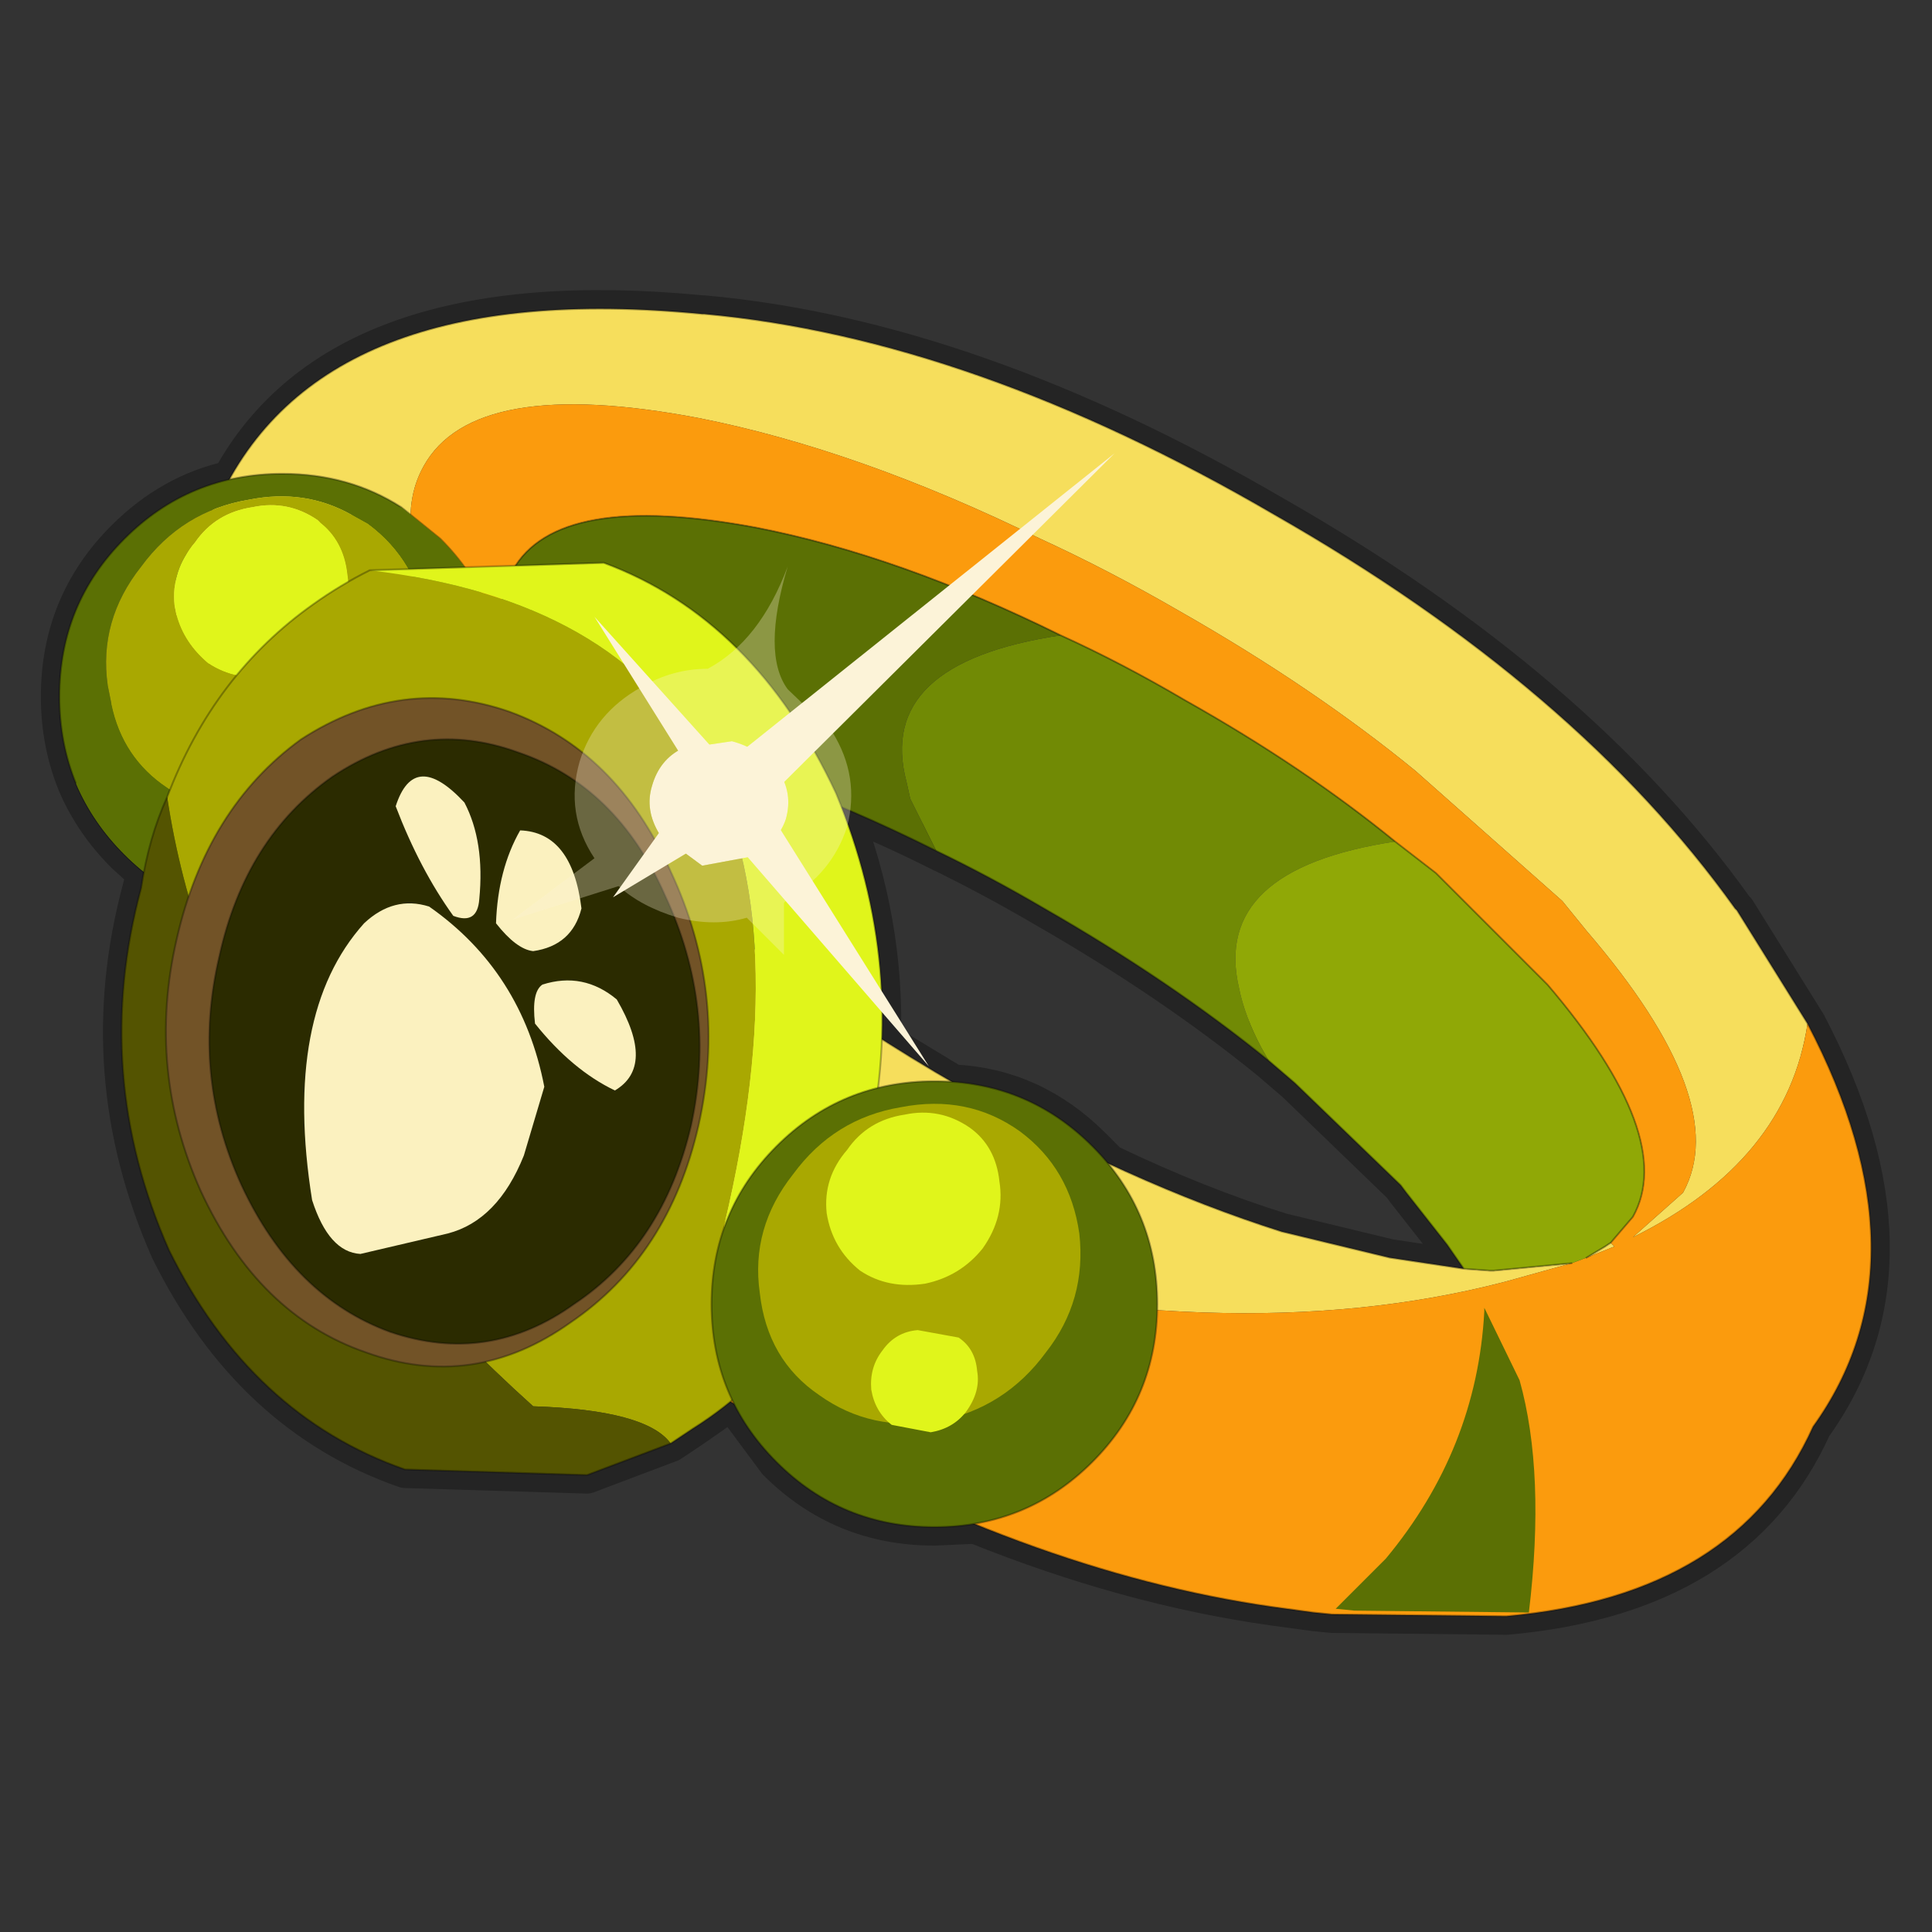 <?xml version="1.0" encoding="UTF-8" standalone="no"?>
<svg xmlns:xlink="http://www.w3.org/1999/xlink" height="520.0px" width="520.0px" xmlns="http://www.w3.org/2000/svg">
  <rect width="100%" height="100%" fill="#333333" stroke="none"/>
  <g transform="matrix(10.0, 0.0, 0.0, 10.0, 0.0, 0.0)">
    <use height="52.0" transform="matrix(1.0, 0.0, 0.0, 1.0, 0.0, 0.0)" width="52.0" xlink:href="#shape0"/>
    <use height="11.1" transform="matrix(1.0, 0.0, 0.0, 1.0, 2.05, 13.65)" width="11.55" xlink:href="#sprite0"/>
    <use height="28.9" transform="matrix(1.0, 0.0, 0.0, 1.0, 3.25, 12.2)" width="27.9" xlink:href="#shape2"/>
  </g>
  <defs>
    <g id="shape0" transform="matrix(1.0, 0.0, 0.0, 1.0, 0.0, 0.0)">
      <path d="M0.0 0.0 L52.0 0.0 52.0 52.0 0.0 52.0 0.0 0.0" fill="#43adca" fill-opacity="0.0" fill-rule="evenodd" stroke="none"/>
      <path d="M6.2 12.9 Q9.15 7.5 18.9 8.45 L18.95 8.45 Q26.15 9.1 34.3 13.85 42.45 18.5 46.7 24.45 L46.75 24.5 48.65 27.55 Q52.0 33.95 48.8 38.4 46.75 42.95 40.55 43.5 L40.5 43.5 35.85 43.45 35.35 43.4 34.25 43.25 Q30.35 42.7 26.25 41.05 L25.15 41.1 Q22.65 41.1 20.9 39.35 L19.75 37.8 19.65 37.75 18.65 38.45 18.05 38.85 15.8 39.7 10.9 39.55 Q6.75 38.1 4.55 33.65 2.45 28.9 3.8 23.9 L3.9 23.5 3.35 23.0 Q2.5 22.15 2.05 21.1 1.6 20.0 1.6 18.75 1.6 16.25 3.35 14.5 4.6 13.25 6.2 12.9 M34.85 29.15 L37.7 31.9 37.85 32.1 38.95 33.5 39.4 34.15 37.4 33.85 34.5 33.15 Q32.25 32.45 29.85 31.3 L29.4 30.85 Q27.8 29.25 25.65 29.15 L23.75 28.0 Q23.85 24.8 22.65 21.75 23.9 22.25 25.2 22.9 26.65 23.6 28.1 24.45 31.5 26.4 34.15 28.55 L34.85 29.15" fill="none" stroke="#000000" stroke-linecap="round" stroke-linejoin="round" stroke-opacity="0.302" stroke-width="1.0"/>
      <path d="M48.65 27.55 Q48.1 31.25 43.95 33.3 L45.3 32.1 Q46.65 29.65 42.7 25.05 L42.05 24.25 38.1 20.75 Q35.35 18.5 31.75 16.45 29.85 15.35 28.0 14.5 23.1 12.1 18.8 11.25 12.75 10.1 11.4 12.55 10.4 14.35 12.25 17.25 L14.0 19.5 14.25 19.8 16.0 21.6 16.1 21.55 16.3 21.8 16.8 22.35 17.1 22.65 Q20.45 26.15 25.85 29.25 30.4 31.85 34.5 33.15 L37.4 33.85 39.4 34.15 40.1 34.2 40.2 34.2 42.3 34.0 40.5 34.5 Q33.0 36.45 23.0 33.9 13.7 31.5 7.4 26.5 2.1 18.75 5.8 13.6 L5.85 13.55 Q8.6 7.45 18.9 8.45 L18.95 8.45 Q26.15 9.1 34.3 13.85 42.45 18.5 46.7 24.45 L46.75 24.5 48.65 27.55 M43.35 33.45 L43.45 33.55 42.7 33.85 43.2 33.55 43.35 33.45" fill="#f6de5c" fill-rule="evenodd" stroke="none"/>
      <path d="M16.1 21.55 L16.0 21.6 14.25 19.8 14.0 19.5 12.25 17.25 Q10.4 14.35 11.4 12.55 12.75 10.1 18.8 11.25 23.1 12.1 28.0 14.5 29.85 15.35 31.75 16.45 35.35 18.5 38.1 20.75 L42.05 24.25 42.7 25.05 Q46.65 29.65 45.3 32.1 L43.95 33.3 Q48.1 31.25 48.65 27.55 52.0 33.95 48.8 38.4 46.75 42.95 40.55 43.5 L40.5 43.5 35.85 43.45 35.35 43.4 34.25 43.25 Q27.6 42.3 20.3 38.1 12.15 33.4 8.0 27.4 L7.95 27.35 7.4 26.5 Q13.7 31.5 23.0 33.9 33.0 36.45 40.5 34.5 L42.3 34.0 42.7 33.85 43.45 33.55 43.35 33.45 43.95 32.75 Q45.15 30.6 41.65 26.5 L38.65 23.5 37.55 22.65 Q35.1 20.65 31.9 18.85 30.2 17.85 28.55 17.1 24.2 14.95 20.35 14.2 15.0 13.2 13.8 15.35 13.3 16.2 13.6 17.4 13.8 18.35 14.55 19.55 L16.1 21.55" fill="#fb9b0d" fill-rule="evenodd" stroke="none"/>
      <path d="M28.55 17.1 Q30.2 17.85 31.9 18.85 35.1 20.65 37.55 22.65 32.6 23.4 33.35 26.6 33.5 27.35 33.95 28.2 L34.15 28.55 Q31.5 26.4 28.1 24.45 26.65 23.6 25.2 22.9 L24.5 21.5 24.4 21.05 Q23.55 17.85 28.55 17.1" fill="#718a05" fill-rule="evenodd" stroke="none"/>
      <path d="M37.55 22.65 L38.65 23.5 41.65 26.5 Q45.15 30.6 43.95 32.75 L43.35 33.45 43.2 33.55 42.7 33.85 42.3 34.0 40.2 34.2 40.1 34.2 39.4 34.15 38.95 33.5 37.85 32.1 37.7 31.9 34.85 29.15 34.15 28.55 33.95 28.2 Q33.5 27.35 33.35 26.6 32.6 23.4 37.55 22.65" fill="#90a806" fill-rule="evenodd" stroke="none"/>
      <path d="M14.55 19.55 Q13.8 18.35 13.6 17.4 13.3 16.2 13.8 15.35 15.0 13.2 20.35 14.2 24.2 14.95 28.55 17.1 23.55 17.85 24.4 21.05 L24.5 21.5 25.2 22.9 Q20.6 20.6 16.55 19.8 L14.55 19.55" fill="#5b7004" fill-rule="evenodd" stroke="none"/>
      <path d="M16.1 21.55 L14.55 19.55 Q13.8 18.35 13.6 17.4 13.3 16.2 13.8 15.35 15.0 13.2 20.35 14.2 24.2 14.95 28.55 17.1 30.2 17.85 31.9 18.85 35.1 20.65 37.55 22.65 L38.65 23.5 41.65 26.5 Q45.15 30.6 43.95 32.75 L43.35 33.45 43.2 33.55 42.7 33.85 M7.4 26.5 L7.95 27.35 8.0 27.4 Q12.15 33.4 20.3 38.1 27.6 42.3 34.25 43.25 L35.35 43.4 35.85 43.45 40.5 43.5 40.55 43.5 Q46.75 42.95 48.8 38.4 52.0 33.95 48.65 27.55 L46.75 24.5 46.7 24.45 Q42.45 18.5 34.3 13.85 26.15 9.1 18.95 8.45 L18.9 8.45 Q8.6 7.45 5.85 13.55 L5.8 13.6 Q2.1 18.75 7.4 26.5 M34.15 28.55 L34.85 29.15 37.7 31.9 37.85 32.1 38.95 33.5 39.4 34.15 40.1 34.2 40.2 34.2 42.3 34.0 M25.2 22.9 Q26.65 23.6 28.1 24.45 31.5 26.4 34.15 28.55 M39.4 34.15 L37.4 33.85 34.5 33.15 Q30.4 31.85 25.85 29.25 20.45 26.15 17.1 22.65 L16.8 22.35 16.3 21.8 16.1 21.55 M14.55 19.55 L16.55 19.8 Q20.6 20.6 25.2 22.9" fill="none" stroke="#000000" stroke-linecap="round" stroke-linejoin="round" stroke-opacity="0.302" stroke-width="0.05"/>
      <path d="M39.95 35.2 L40.0 35.3 40.9 37.15 Q41.6 39.65 41.15 43.4 L41.1 43.4 36.45 43.35 35.95 43.3 37.3 41.95 Q39.75 39.0 39.95 35.3 L39.95 35.2" fill="#5b7004" fill-rule="evenodd" stroke="none"/>
      <path d="M8.4 21.7 Q9.7 21.25 10.6 20.05 11.7 18.65 11.5 16.85 11.25 15.1 9.9 14.1 L9.45 13.85 Q8.2 13.15 6.7 13.45 4.9 13.75 3.8 15.25 2.65 16.7 2.9 18.45 L3.0 18.95 Q3.3 20.4 4.5 21.2 5.35 21.8 6.4 21.95 L6.45 22.0 Q6.9 22.3 7.5 22.2 8.05 22.1 8.4 21.7 M11.85 14.5 Q13.6 16.25 13.6 18.75 13.6 21.25 11.85 23.0 10.1 24.75 7.6 24.75 5.1 24.75 3.35 23.0 2.5 22.15 2.05 21.1 1.6 20.0 1.6 18.75 1.6 16.25 3.35 14.5 5.1 12.75 7.6 12.75 9.4 12.75 10.8 13.65 L11.85 14.5" fill="#5b7004" fill-rule="evenodd" stroke="none"/>
      <path d="M8.4 21.7 L8.45 21.65 Q8.85 21.1 8.75 20.55 8.7 19.95 8.25 19.65 7.75 19.3 7.15 19.45 6.55 19.5 6.2 20.0 5.85 20.45 5.9 21.05 6.0 21.6 6.4 21.95 5.35 21.8 4.5 21.2 3.3 20.4 3.0 18.95 L2.9 18.45 Q2.65 16.7 3.8 15.25 4.9 13.75 6.7 13.45 8.2 13.15 9.45 13.85 L9.9 14.1 Q11.25 15.1 11.5 16.85 11.7 18.65 10.6 20.05 9.7 21.25 8.4 21.7 M5.6 17.85 L7.35 18.2 Q8.3 18.0 8.9 17.25 9.5 16.4 9.35 15.45 9.25 14.55 8.6 14.05 L8.55 14.0 Q7.75 13.45 6.8 13.65 5.8 13.8 5.25 14.6 4.6 15.35 4.7 16.3 L4.75 16.55 Q4.95 17.3 5.6 17.85" fill="#a9a801" fill-rule="evenodd" stroke="none"/>
      <path d="M5.6 17.85 Q4.95 17.3 4.75 16.55 L4.7 16.3 Q4.6 15.35 5.25 14.6 5.8 13.8 6.8 13.65 7.75 13.45 8.55 14.0 L8.6 14.05 Q9.25 14.55 9.35 15.45 9.5 16.4 8.9 17.25 8.3 18.0 7.35 18.2 L5.6 17.85 M6.4 21.95 Q6.0 21.6 5.9 21.05 5.85 20.45 6.2 20.0 6.55 19.5 7.15 19.45 7.75 19.3 8.25 19.65 8.7 19.95 8.75 20.55 8.85 21.1 8.45 21.65 L8.4 21.7 Q8.05 22.1 7.5 22.2 6.9 22.3 6.45 22.0 L6.4 21.95" fill="#e0f51b" fill-rule="evenodd" stroke="none"/>
      <path d="M11.85 14.5 Q13.6 16.25 13.6 18.75 13.6 21.25 11.85 23.0 10.1 24.75 7.6 24.75 5.1 24.75 3.35 23.0 2.5 22.15 2.05 21.1 1.6 20.0 1.6 18.75 1.6 16.25 3.35 14.5 5.1 12.75 7.6 12.75 9.4 12.75 10.8 13.65 L11.85 14.5 Z" fill="none" stroke="#000000" stroke-linecap="round" stroke-linejoin="round" stroke-opacity="0.302" stroke-width="0.05"/>
    </g>
    <g id="sprite0" transform="matrix(1.0, 0.0, 0.0, 1.0, 5.75, 5.55)">
      <use height="11.1" transform="matrix(1.0, 0.0, 0.0, 1.0, -5.75, -5.55)" width="11.55" xlink:href="#shape1"/>
    </g>
    <g id="shape1" transform="matrix(1.0, 0.0, 0.0, 1.0, 5.75, 5.55)">
      <path d="M1.65 -5.35 L3.0 -5.55 4.05 -4.7 Q5.8 -2.95 5.8 -0.45 5.8 2.05 4.05 3.8 2.3 5.55 -0.2 5.55 -2.7 5.55 -4.45 3.8 -5.3 2.95 -5.75 1.9 L-5.5 1.25 -4.8 -0.25 Q-4.5 1.2 -3.3 2.0 -2.45 2.6 -1.4 2.75 L-1.35 2.8 -0.3 3.0 Q0.25 2.9 0.6 2.5 1.9 2.05 2.8 0.85 3.9 -0.55 3.7 -2.35 3.45 -4.1 2.1 -5.1 L1.65 -5.35" fill="#5b7004" fill-rule="evenodd" stroke="none"/>
      <path d="M-3.05 -2.65 L-1.55 -3.95 -0.05 -4.85 0.8 -5.15 Q1.45 -4.65 1.55 -3.75 1.7 -2.8 1.1 -1.95 0.5 -1.2 -0.45 -1.0 -1.45 -0.85 -2.2 -1.35 -2.85 -1.9 -3.05 -2.65 M0.6 2.5 Q0.25 2.9 -0.3 3.0 L-1.35 2.8 -1.4 2.75 -1.9 1.85 Q-1.95 1.25 -1.6 0.8 -1.25 0.3 -0.65 0.25 L0.45 0.45 Q0.9 0.75 0.95 1.35 1.05 1.9 0.65 2.45 L0.6 2.5" fill="#e0f51b" fill-rule="evenodd" stroke="none"/>
      <path d="M-4.8 -0.25 L-3.05 -2.65 Q-2.85 -1.9 -2.2 -1.35 -1.45 -0.85 -0.45 -1.0 0.5 -1.2 1.1 -1.95 1.7 -2.8 1.55 -3.75 1.45 -4.65 0.8 -5.15 L1.65 -5.35 2.1 -5.1 Q3.45 -4.1 3.7 -2.35 3.9 -0.55 2.8 0.85 1.9 2.05 0.6 2.5 L0.65 2.45 Q1.05 1.9 0.95 1.35 0.9 0.75 0.45 0.45 L-0.65 0.25 Q-1.25 0.3 -1.6 0.8 -1.95 1.25 -1.9 1.85 L-1.4 2.75 Q-2.45 2.6 -3.3 2.0 -4.5 1.2 -4.8 -0.25" fill="#a9a801" fill-rule="evenodd" stroke="none"/>
    </g>
    <g id="shape2" transform="matrix(1.0, 0.0, 0.0, 1.0, -3.25, -12.2)">
      <path d="M4.5 21.45 Q5.75 18.15 8.45 16.25 9.15 15.75 9.95 15.35 23.3 16.9 19.5 32.95 19.2 35.55 19.9 35.55 20.5 35.5 22.25 34.45 L21.5 35.7 Q20.4 37.35 18.65 38.45 L18.05 38.85 Q17.4 37.95 14.35 37.85 5.8 30.15 4.5 21.45" fill="#a9a801" fill-rule="evenodd" stroke="none"/>
      <path d="M18.05 38.85 L15.8 39.7 10.9 39.55 Q6.75 38.1 4.55 33.65 2.45 28.9 3.8 23.9 4.0 22.55 4.5 21.45 5.8 30.15 14.35 37.85 17.4 37.95 18.05 38.85" fill="#545401" fill-rule="evenodd" stroke="none"/>
      <path d="M9.95 15.35 L16.25 15.15 Q20.3 16.65 22.5 21.35 24.45 26.05 23.35 30.9 23.0 32.85 22.25 34.45 20.5 35.5 19.9 35.55 19.2 35.55 19.5 32.95 23.3 16.9 9.95 15.35" fill="#e0f51b" fill-rule="evenodd" stroke="none"/>
      <path d="M4.5 21.45 Q5.75 18.15 8.45 16.25 9.15 15.75 9.95 15.35 L16.25 15.15 Q20.3 16.65 22.5 21.35 24.45 26.05 23.35 30.9 23.0 32.85 22.25 34.45 L21.5 35.7 Q20.4 37.35 18.65 38.45 L18.05 38.85 15.8 39.7 10.9 39.55 Q6.75 38.1 4.55 33.65 2.45 28.9 3.8 23.9 4.0 22.55 4.5 21.45 Z" fill="none" stroke="#000000" stroke-linecap="round" stroke-linejoin="round" stroke-opacity="0.302" stroke-width="0.05"/>
      <path d="M15.35 35.6 Q12.75 37.45 9.85 36.4 6.95 35.4 5.4 32.05 3.95 28.8 4.75 25.3 5.55 21.75 8.1 19.9 10.8 18.15 13.7 19.15 16.6 20.2 18.05 23.45 19.6 26.75 18.8 30.3 18.0 33.8 15.35 35.6" fill="#725327" fill-rule="evenodd" stroke="none"/>
      <path d="M15.35 35.6 Q12.75 37.45 9.85 36.4 6.95 35.4 5.4 32.05 3.95 28.8 4.75 25.3 5.55 21.75 8.1 19.9 10.8 18.15 13.7 19.15 16.6 20.2 18.05 23.45 19.6 26.75 18.8 30.3 18.0 33.8 15.35 35.6 Z" fill="none" stroke="#000000" stroke-linecap="round" stroke-linejoin="round" stroke-opacity="0.302" stroke-width="0.05"/>
      <path d="M15.45 35.1 Q13.15 36.75 10.5 35.85 7.9 34.9 6.5 31.9 5.15 28.95 5.9 25.75 6.6 22.55 8.95 20.9 11.35 19.3 13.95 20.25 16.6 21.15 17.9 24.1 19.3 27.1 18.6 30.3 17.85 33.5 15.45 35.1" fill="#2b2b00" fill-rule="evenodd" stroke="none"/>
      <path d="M15.45 35.1 Q13.15 36.75 10.5 35.85 7.9 34.9 6.5 31.9 5.15 28.95 5.9 25.75 6.6 22.55 8.95 20.9 11.35 19.3 13.95 20.25 16.6 21.15 17.9 24.1 19.3 27.1 18.6 30.3 17.85 33.5 15.45 35.1 Z" fill="none" stroke="#000000" stroke-linecap="round" stroke-linejoin="round" stroke-opacity="0.302" stroke-width="0.05"/>
      <path d="M11.55 24.4 Q14.05 26.15 14.65 29.25 L14.1 31.1 Q13.4 32.85 12.05 33.2 L9.7 33.75 Q8.85 33.7 8.4 32.3 7.6 27.3 9.8 24.85 10.6 24.1 11.55 24.4 M12.5 21.6 Q13.05 22.65 12.9 24.2 12.85 24.9 12.2 24.65 11.3 23.4 10.65 21.7 11.15 20.15 12.5 21.6 M15.65 24.45 Q15.4 25.45 14.35 25.6 13.9 25.55 13.35 24.85 13.4 23.4 14.0 22.35 15.4 22.4 15.65 24.45 M14.4 27.55 Q14.3 26.7 14.6 26.5 15.7 26.15 16.6 26.9 17.65 28.7 16.55 29.35 15.4 28.8 14.4 27.55" fill="#fbf1bf" fill-rule="evenodd" stroke="none"/>
      <path d="M29.4 39.35 Q27.65 41.1 25.15 41.1 22.65 41.1 20.9 39.35 19.15 37.6 19.15 35.1 19.15 32.6 20.9 30.85 22.65 29.1 25.15 29.1 27.65 29.1 29.4 30.85 31.15 32.6 31.15 35.1 31.15 37.6 29.4 39.35" fill="#5b7004" fill-rule="evenodd" stroke="none"/>
      <path d="M29.4 39.35 Q27.65 41.1 25.15 41.1 22.65 41.1 20.9 39.35 19.15 37.6 19.15 35.1 19.15 32.6 20.9 30.85 22.65 29.1 25.15 29.1 27.65 29.1 29.4 30.85 31.15 32.6 31.15 35.1 31.15 37.6 29.4 39.35 Z" fill="none" stroke="#000000" stroke-linecap="round" stroke-linejoin="round" stroke-opacity="0.302" stroke-width="0.05"/>
      <path d="M29.05 33.2 Q29.25 35.0 28.15 36.4 27.05 37.9 25.25 38.25 23.45 38.55 22.05 37.55 20.65 36.6 20.45 34.8 20.2 33.05 21.35 31.6 22.45 30.1 24.25 29.8 26.05 29.45 27.45 30.45 28.8 31.45 29.05 33.2" fill="#a9a801" fill-rule="evenodd" stroke="none"/>
      <path d="M23.15 34.2 Q22.4 33.6 22.25 32.65 22.15 31.7 22.8 30.95 23.35 30.15 24.35 30.0 25.3 29.8 26.1 30.35 26.8 30.85 26.9 31.8 27.05 32.75 26.45 33.6 25.85 34.35 24.9 34.55 23.9 34.7 23.15 34.2" fill="#e0f51b" fill-rule="evenodd" stroke="none"/>
      <path d="M24.0 38.35 Q23.55 38.0 23.45 37.4 23.4 36.8 23.75 36.35 24.1 35.85 24.7 35.8 L25.8 36.0 Q26.25 36.3 26.3 36.9 26.4 37.45 26.0 38.0 25.65 38.45 25.05 38.55 L24.0 38.35" fill="#e0f51b" fill-rule="evenodd" stroke="none"/>
      <path d="M18.35 20.15 L19.7 19.95 Q20.45 20.15 20.95 20.75 21.35 21.35 21.15 22.05 20.95 22.65 20.25 23.05 L18.9 23.3 17.75 22.45 Q17.35 21.8 17.55 21.15 17.75 20.45 18.35 20.15 M19.05 18.0 Q18.1 18.0 17.25 18.5 16.0 19.2 15.6 20.5 15.2 21.9 16.0 23.1 L13.8 24.75 16.65 23.85 Q17.25 24.4 18.25 24.7 19.25 24.95 20.1 24.7 L21.1 25.7 21.1 24.3 21.2 24.2 Q22.4 23.5 22.8 22.25 23.15 20.9 22.4 19.7 L21.2 18.55 Q20.5 17.6 21.2 15.25 20.45 17.25 19.05 18.0" fill="#fcf3d8" fill-opacity="0.302" fill-rule="evenodd" stroke="none"/>
      <path d="M18.35 20.15 Q17.75 20.45 17.55 21.15 17.35 21.8 17.75 22.45 L18.9 23.3 20.25 23.05 Q20.95 22.65 21.15 22.05 21.35 21.35 20.95 20.75 20.45 20.15 19.7 19.95 L18.35 20.15" fill="#fcf3d8" fill-rule="evenodd" stroke="none"/>
      <path d="M19.55 20.55 L16.0 16.6 18.75 21.0 16.5 24.15 19.5 22.35 25.0 28.7 20.55 21.6 30.0 12.2 19.55 20.55" fill="#fcf3d8" fill-rule="evenodd" stroke="none"/>
    </g>
  </defs>
</svg>
